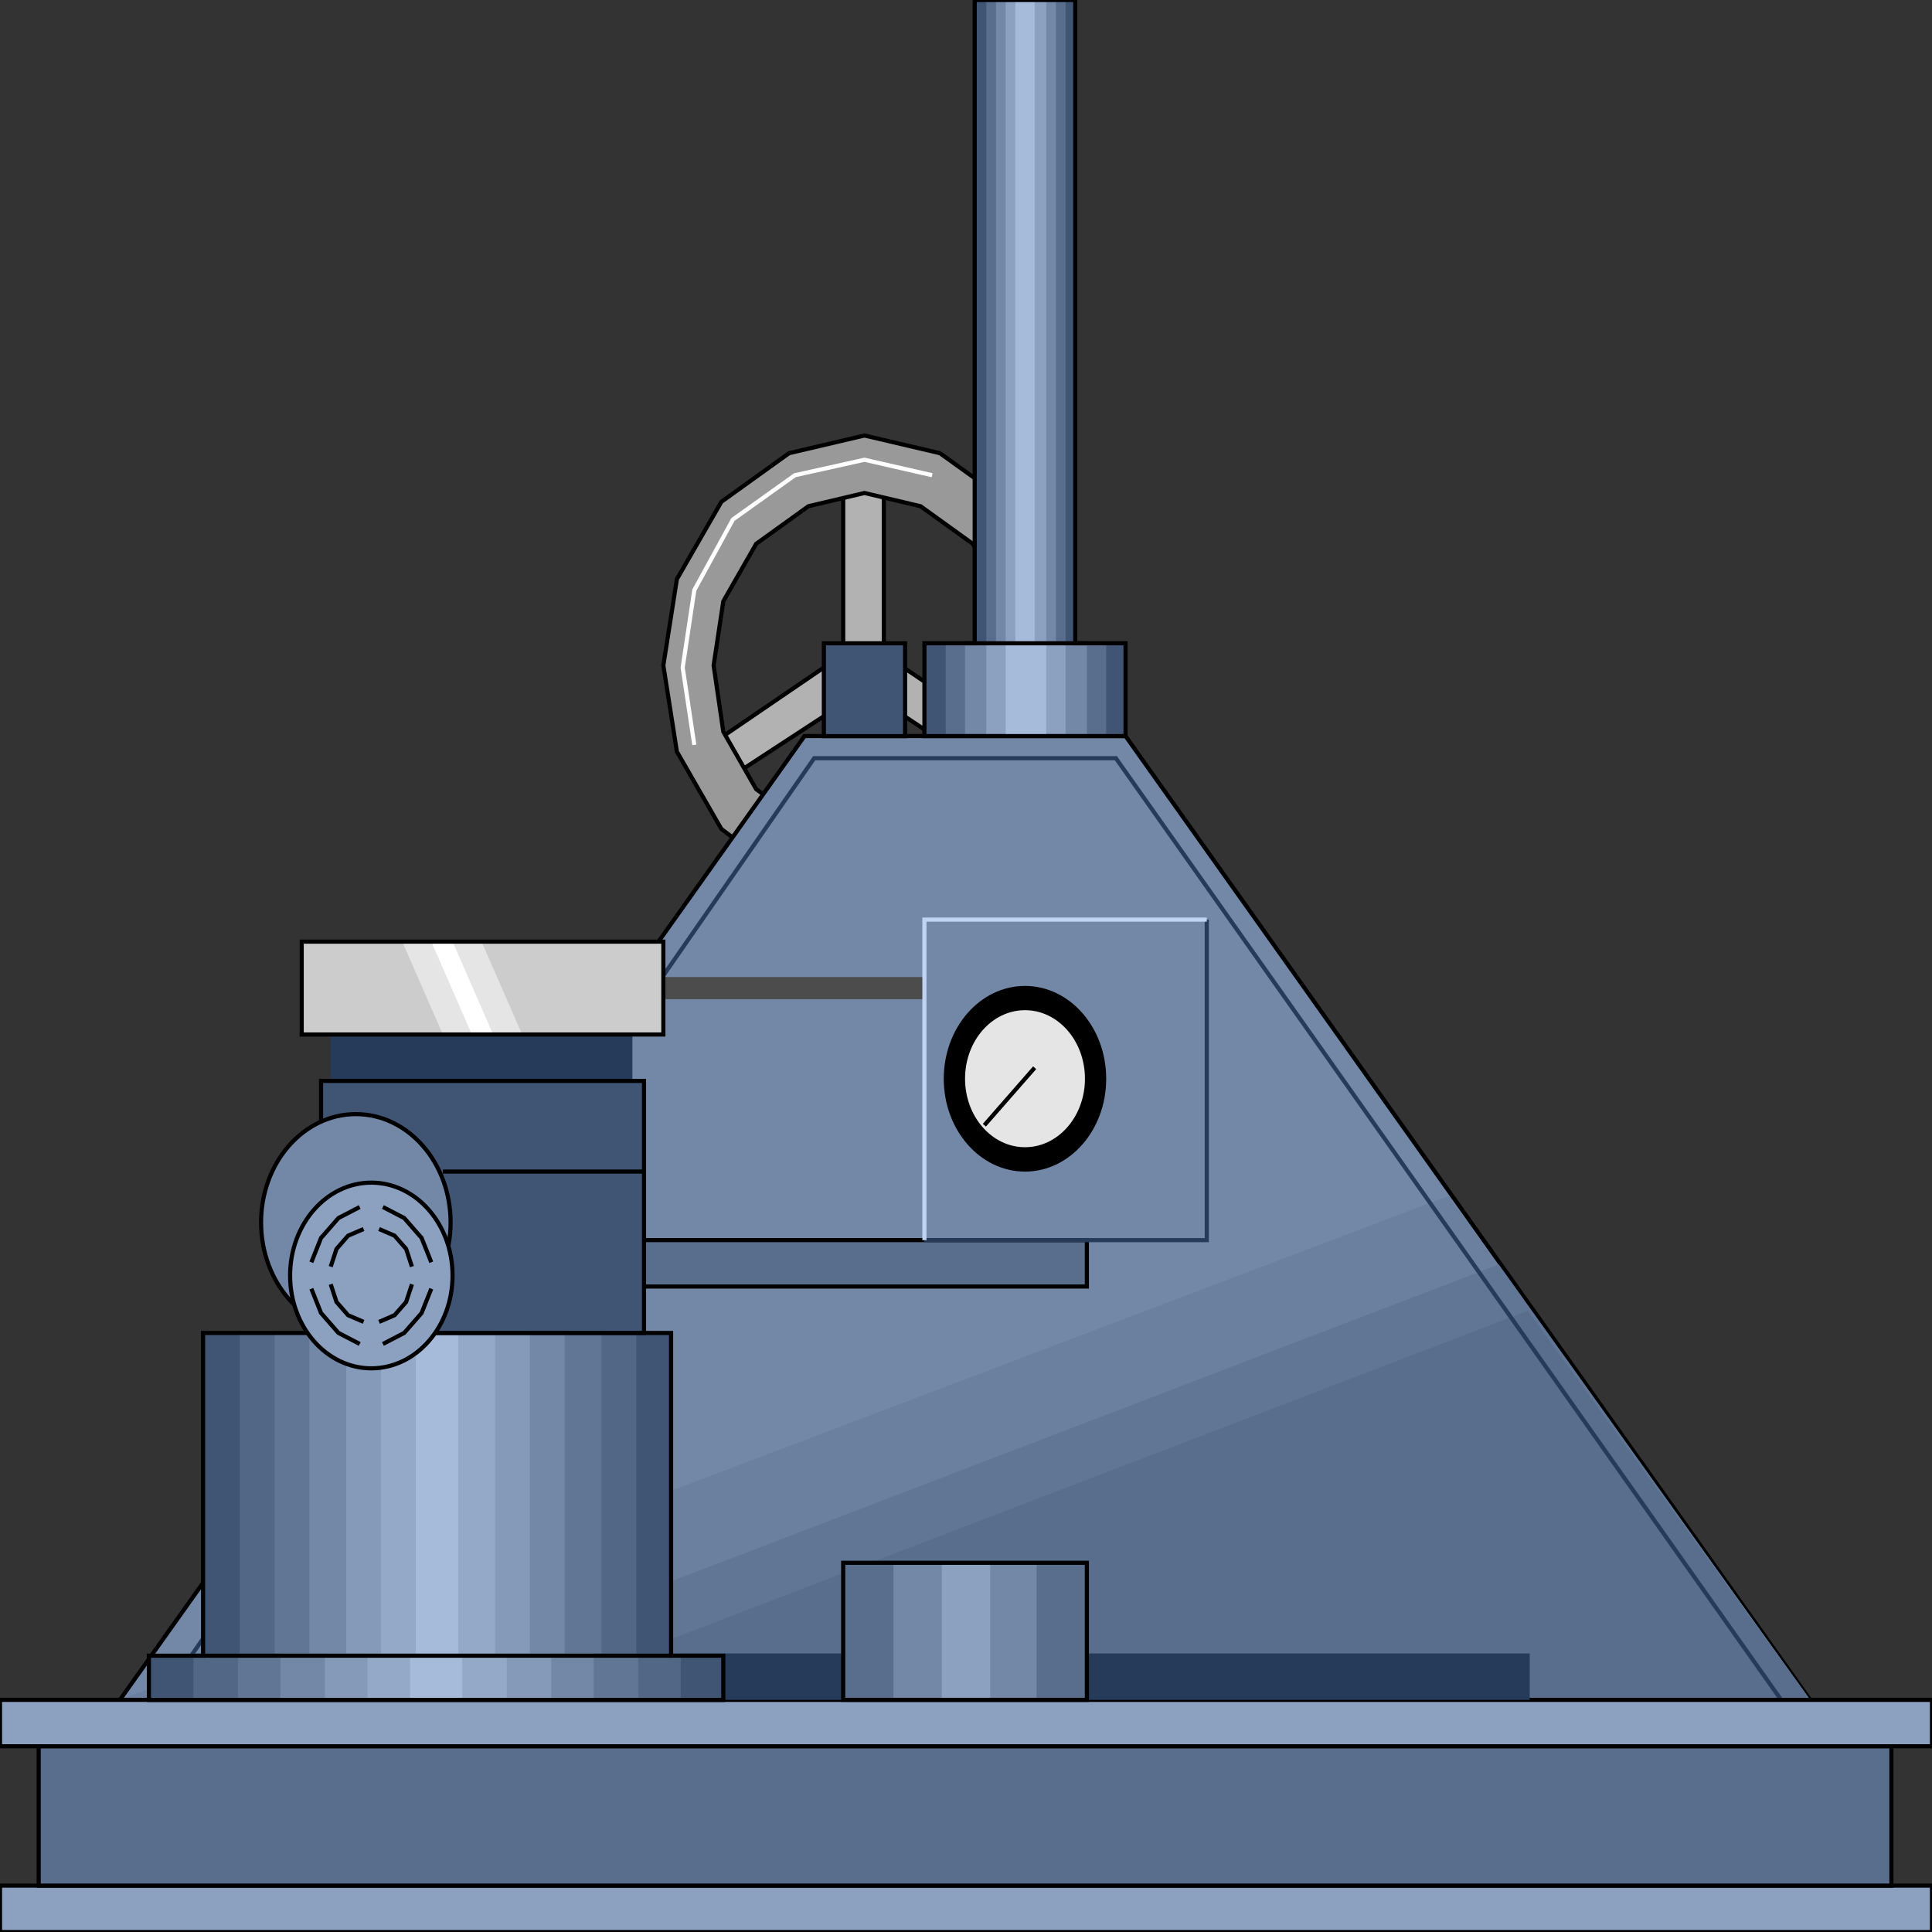 <svg width="150" height="150" viewBox="0 0 150 150" fill="none" xmlns="http://www.w3.org/2000/svg">
<rect x="0" y="0" width="150" height="150" fill="#333333" stroke="none"/>
<g clip-path="url(#clip0_2122_165032)">
<path d="M65.466 50.801V37.414H68.619V50.801L78.078 57.151L76.427 59.725L67.117 53.547L57.658 59.725L56.156 57.151L65.466 50.801Z" fill="#B2B2B2" stroke="black" stroke-width="0.321"/>
<path d="M67.118 69.51L61.262 68.309L56.007 64.362L52.553 58.355L51.502 51.661L52.553 44.968L56.007 38.961L61.262 35.185L67.118 33.812L72.973 35.185L78.229 38.961L81.682 44.968L82.733 51.661L81.682 58.355L78.229 64.362L72.973 68.309L67.118 69.51V65.048L71.472 64.19L75.526 61.273L77.928 56.81L78.829 51.661L77.928 46.684L75.526 42.222L71.472 39.304L67.118 38.275L62.763 39.304L58.709 42.222L56.157 46.684L55.406 51.661L56.157 56.81L58.709 61.273L62.763 64.19L67.118 65.048V69.51Z" fill="#999999"/>
<path d="M67.118 69.51L61.262 68.309L56.007 64.362L52.553 58.355L51.502 51.661L52.553 44.968L56.007 38.961L61.262 35.185L67.118 33.812L72.973 35.185L78.229 38.961L81.682 44.968L82.733 51.661L81.682 58.355L78.229 64.362L72.973 68.309L67.118 69.51ZM67.118 69.51V65.048M67.118 65.048L71.472 64.19L75.526 61.273L77.928 56.81L78.829 51.661L77.928 46.684L75.526 42.222L71.472 39.304L67.118 38.275L62.763 39.304L58.709 42.222L56.157 46.684L55.406 51.661L56.157 56.81L58.709 61.273L62.763 64.19L67.118 65.048Z" stroke="black" stroke-width="0.321"/>
<path d="M53.905 57.835L53.004 51.828L53.905 45.821L56.908 40.329L61.713 36.897L67.118 35.695L72.373 36.897" stroke="white" stroke-width="0.321"/>
<path d="M140.54 131.977L87.387 57.148H62.462L9.309 131.977H140.54Z" fill="#7387A6" stroke="black" stroke-width="0.321"/>
<path d="M140.54 131.982L112.462 92.852L9.309 131.982H140.54Z" fill="#6B7F9E"/>
<path d="M140.541 131.982L116.366 98.172L28.078 131.982H140.541Z" fill="#617594"/>
<path d="M140.54 131.979L118.618 101.773L39.789 131.979H140.54Z" fill="#596D8C"/>
<path d="M12.463 131.979L63.214 58.867H86.637L138.289 131.979" stroke="#263A59" stroke-width="0.321"/>
<path d="M0 131.977H150V135.581H0V131.977Z" fill="#8CA0BF" stroke="black" stroke-width="0.321"/>
<path d="M0 146.398H150V150.003H0V146.398Z" fill="#8CA0BF" stroke="black" stroke-width="0.321"/>
<path d="M3.004 135.586H146.848V146.398H3.004V135.586Z" fill="#596D8C" stroke="black" stroke-width="0.321"/>
<path d="M118.768 131.979V128.375H31.23V131.979H118.768Z" fill="#263A59"/>
<path d="M11.562 131.982V128.549H15.767V103.492H52.103V128.549H56.157V131.982H11.562Z" fill="#405473"/>
<path d="M15.016 131.982V128.378H18.619V103.492H49.4V128.378H52.853V131.982H15.016Z" fill="#526685"/>
<path d="M18.469 131.982V128.378H21.322V103.492H46.697V128.378H49.55V131.982H18.469Z" fill="#617594"/>
<path d="M21.771 131.982V128.378H24.024V103.492H43.844V128.378H46.096V131.982H21.771Z" fill="#7387A6"/>
<path d="M25.225 131.982V128.378H26.876V103.492H41.141V128.378H42.792V131.982H25.225Z" fill="#8599B8"/>
<path d="M28.529 131.982V128.378H29.58V103.492H38.439V128.378H39.34V131.982H28.529Z" fill="#94A8C7"/>
<path d="M31.832 131.982V128.549H32.282V103.492H35.586V128.549H35.886V131.982H31.832Z" fill="#A6BAD9"/>
<path d="M11.562 131.982V128.549H15.767V103.492H52.103V128.549H56.157V131.982H11.562Z" stroke="black" stroke-width="0.321"/>
<path d="M15.766 128.547H52.102" stroke="black" stroke-width="0.321"/>
<path d="M65.465 131.977V121.336H84.384V131.977H65.465Z" fill="#596D8C"/>
<path d="M69.369 131.977V121.336H80.48V131.977H69.369Z" fill="#7387A6"/>
<path d="M73.123 131.977V121.336H76.877V131.977H73.123Z" fill="#8CA0BF"/>
<path d="M65.465 131.977V121.336H84.384V131.977H65.465Z" stroke="black" stroke-width="0.321"/>
<path d="M79.58 90.963C83.063 90.963 85.886 87.736 85.886 83.755C85.886 79.774 83.063 76.547 79.58 76.547C76.097 76.547 73.273 79.774 73.273 83.755C73.273 87.736 76.097 90.963 79.58 90.963Z" fill="black"/>
<path d="M79.58 89.07C82.151 89.07 84.235 86.688 84.235 83.75C84.235 80.812 82.151 78.43 79.58 78.43C77.01 78.43 74.926 80.812 74.926 83.75C74.926 86.688 77.01 89.07 79.58 89.07Z" fill="#E5E5E5"/>
<path d="M80.33 82.898L76.426 87.361" stroke="black" stroke-width="0.321"/>
<path d="M84.384 99.885V96.281H50V99.885H84.384Z" fill="#596D8C" stroke="black" stroke-width="0.321"/>
<path d="M93.693 71.398V96.284H71.772" stroke="#263A59" stroke-width="0.321"/>
<path d="M71.772 77.576V75.859H51.502V77.576H71.772Z" fill="#4C4C4C"/>
<path d="M71.772 96.284V71.398H93.693" stroke="#BFD3F2" stroke-width="0.321"/>
<path d="M25.676 80.32V83.924H49.099V80.32H25.676Z" fill="#263A59"/>
<path d="M51.502 80.318V73.109H23.424V80.318H51.502Z" fill="#CCCCCC"/>
<path d="M40.54 80.318L37.387 73.109H31.23L34.384 80.318H40.54Z" fill="#E5E5E5"/>
<path d="M38.289 80.318L35.136 73.109H33.484L36.638 80.318H38.289Z" fill="white"/>
<path d="M51.502 80.318V73.109H23.424V80.318H51.502Z" stroke="black" stroke-width="0.321"/>
<path d="M24.926 103.487V83.922H50.001V103.487H24.926Z" fill="#405473" stroke="black" stroke-width="0.321"/>
<path d="M27.627 103.319C31.69 103.319 34.984 99.554 34.984 94.91C34.984 90.265 31.69 86.5 27.627 86.5C23.564 86.5 20.27 90.265 20.27 94.91C20.27 99.554 23.564 103.319 27.627 103.319Z" fill="#7387A6" stroke="black" stroke-width="0.321"/>
<path d="M28.83 106.237C32.313 106.237 35.136 103.01 35.136 99.029C35.136 95.048 32.313 91.82 28.83 91.82C25.347 91.82 22.523 95.048 22.523 99.029C22.523 103.01 25.347 106.237 28.83 106.237Z" fill="#8CA0BF" stroke="black" stroke-width="0.321"/>
<path d="M28.228 102.629L27.027 102.114L26.126 101.084L25.676 99.711" stroke="black" stroke-width="0.321"/>
<path d="M25.676 98.34L26.126 96.966L27.027 95.937L28.228 95.422" stroke="black" stroke-width="0.321"/>
<path d="M29.43 95.422L30.631 95.937L31.532 96.966L31.982 98.34" stroke="black" stroke-width="0.321"/>
<path d="M31.982 99.711L31.532 101.084L30.631 102.114L29.43 102.629" stroke="black" stroke-width="0.321"/>
<path d="M27.928 104.345L26.276 103.487L24.925 101.943L24.174 100.055" stroke="black" stroke-width="0.321"/>
<path d="M24.174 98.002L24.925 96.114L26.276 94.569L27.928 93.711" stroke="black" stroke-width="0.321"/>
<path d="M29.73 93.711L31.382 94.569L32.733 96.114L33.484 98.002" stroke="black" stroke-width="0.321"/>
<path d="M33.484 100.055L32.733 101.943L31.382 103.487L29.73 104.345" stroke="black" stroke-width="0.321"/>
<path d="M34.385 90.961H50" stroke="black" stroke-width="0.321"/>
<path d="M71.772 57.151V49.943H75.675V0H83.483V49.943H87.387V57.151H71.772Z" fill="#405473"/>
<path d="M73.424 56.979V49.943H76.577V0H82.733V49.943H85.886V56.979H73.424Z" fill="#596D8C"/>
<path d="M74.926 56.979V49.943H77.328V0H81.983V49.943H84.385V56.979H74.926Z" fill="#7387A6"/>
<path d="M76.576 56.979V49.943H78.078V0H81.231V49.943H82.732V56.979H76.576Z" fill="#8CA0BF"/>
<path d="M78.078 57.151V49.943H78.829V0H80.33V49.943H81.231V57.151H78.078Z" fill="#A6BAD9"/>
<path d="M71.772 57.151V49.943H75.675V0H83.483V49.943H87.387V57.151H71.772Z" stroke="black" stroke-width="0.321"/>
<path d="M74.926 49.945H84.385" stroke="black" stroke-width="0.321"/>
<path d="M63.965 49.945H70.271V57.154H63.965V49.945Z" fill="#405473" stroke="black" stroke-width="0.321"/>
</g>
<defs>
<clipPath id="clip0_2122_165032">
<rect width="150" height="150" fill="white"/>
</clipPath>
</defs>
</svg>
